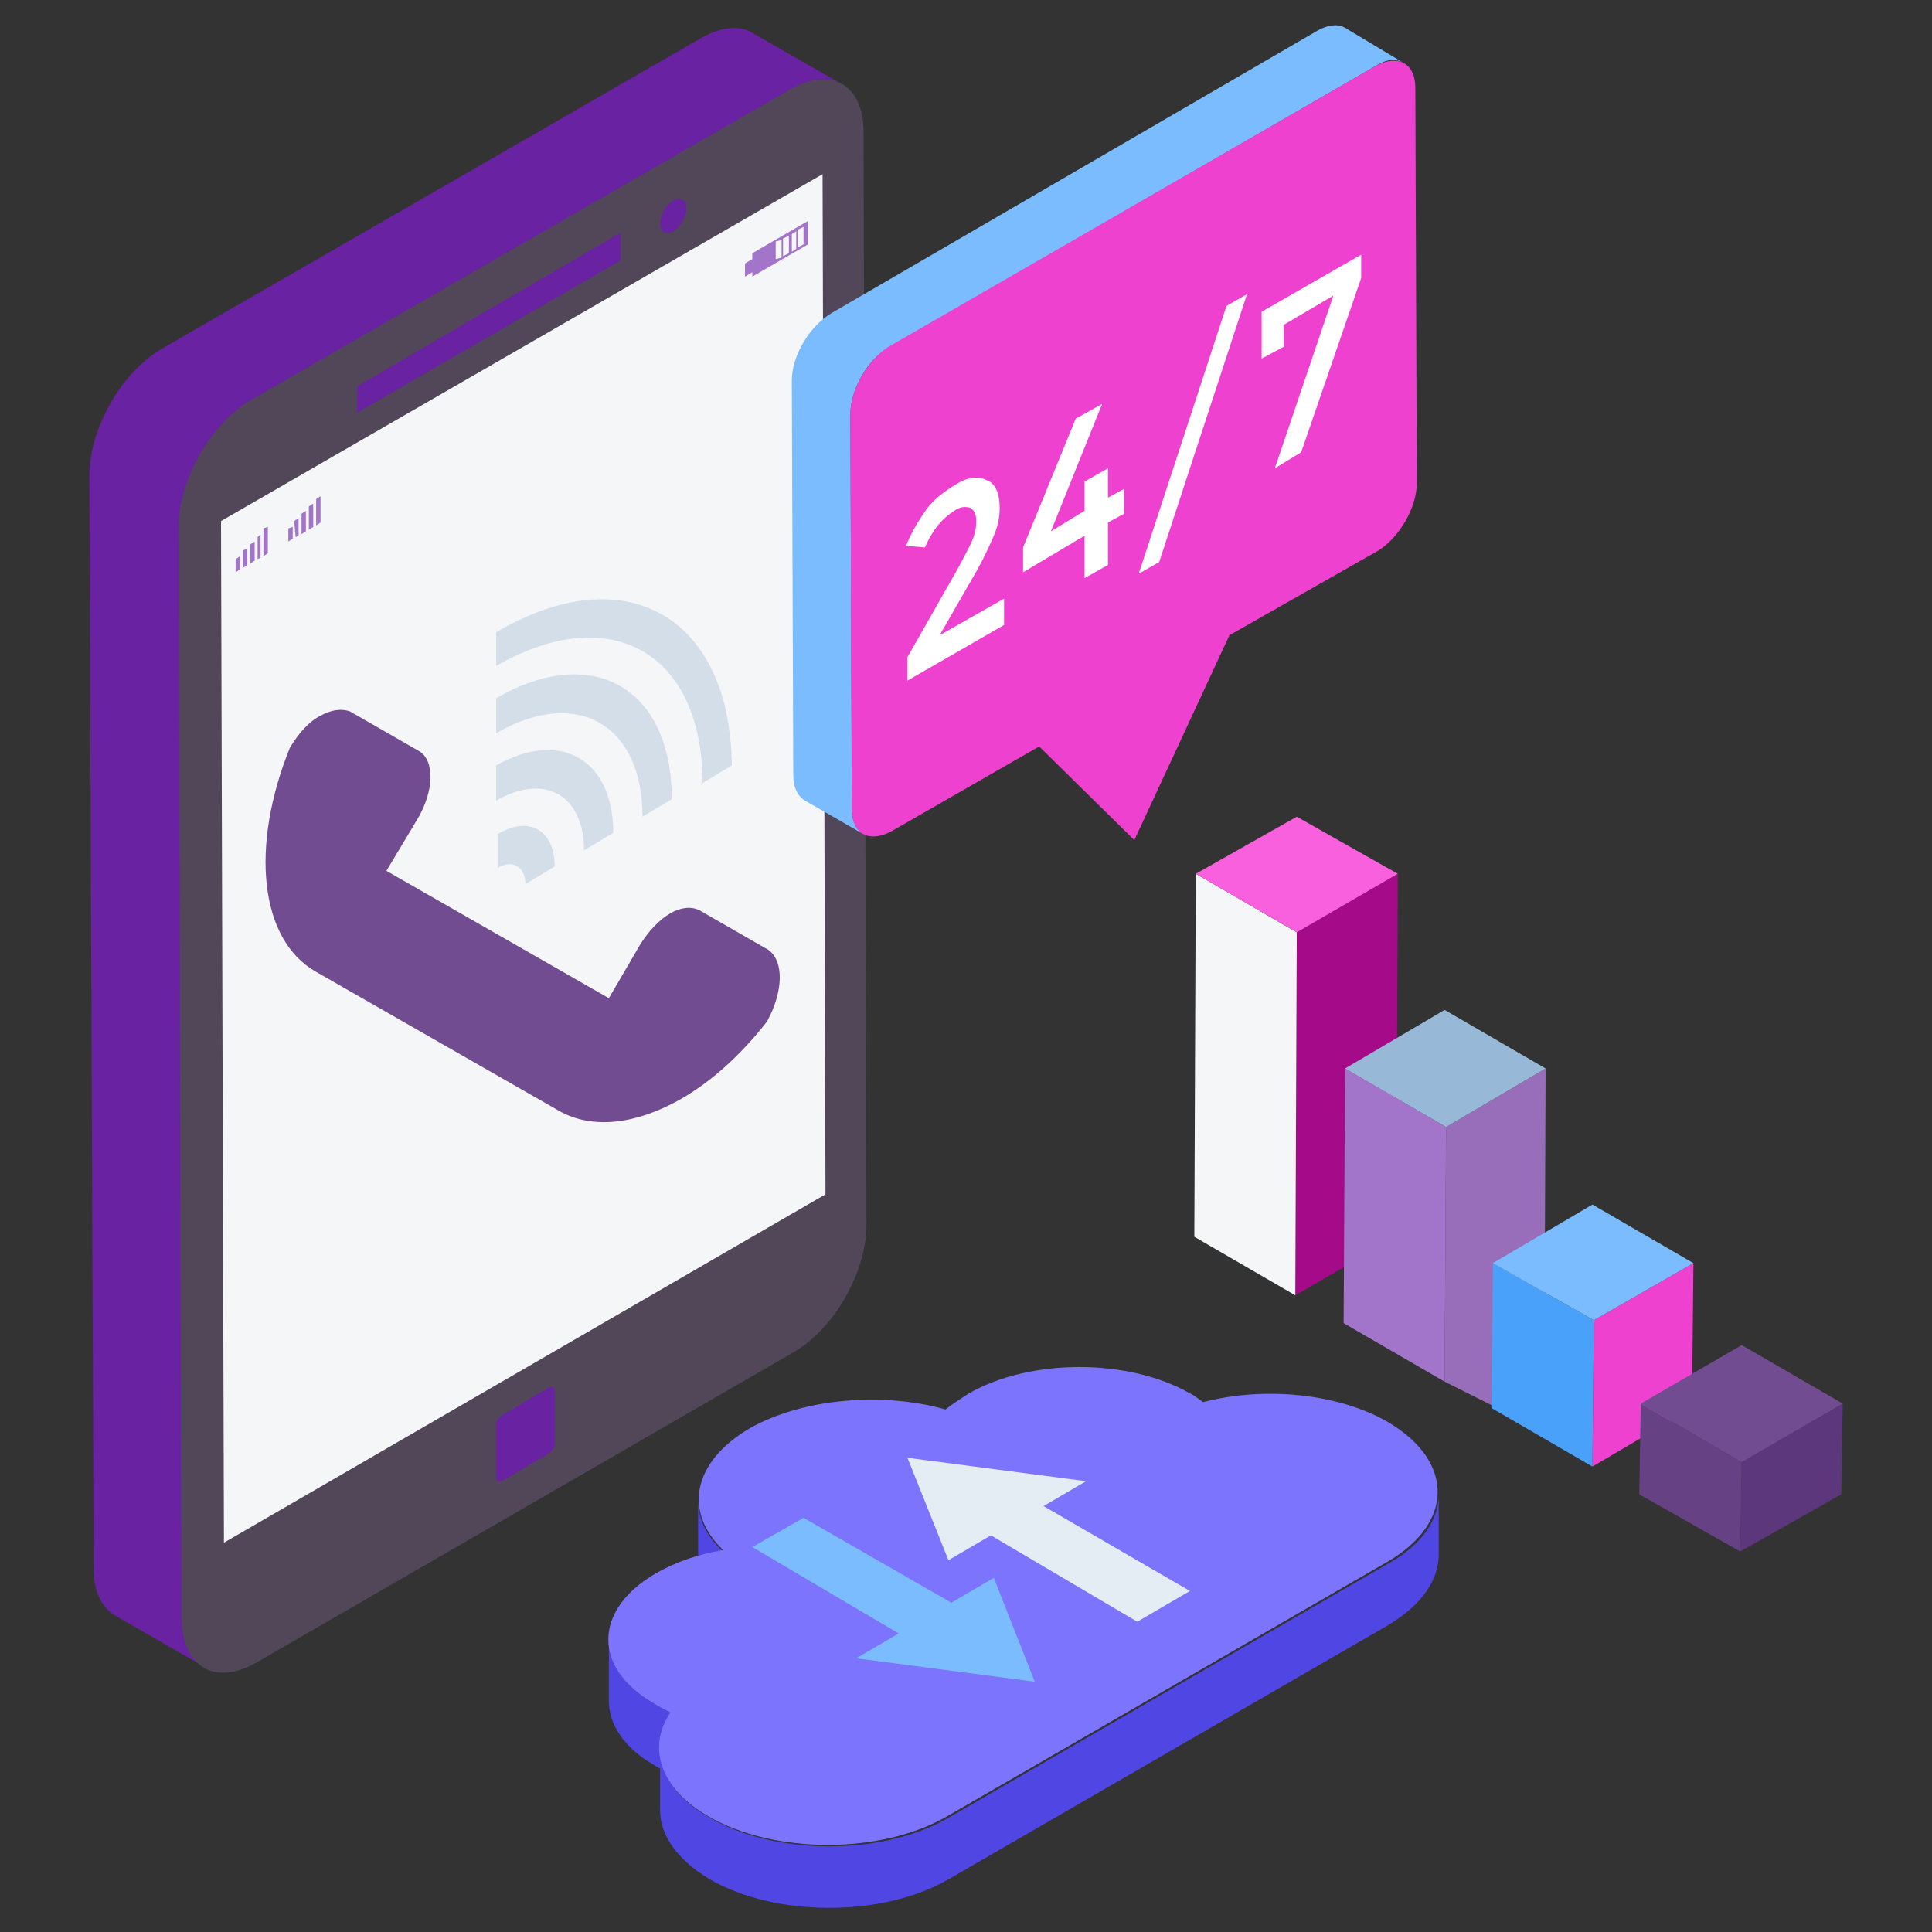 <svg xmlns="http://www.w3.org/2000/svg" enable-background="new 0 0 132 132" viewBox="0 0 132 132" id="CustomerServices"><rect x="0" y="0" width="132" height="132" fill="#333333" stroke="none"/><g fill="#010001" class="color000000 svgShape"><polygon fill="#a50b89" points="95.5 59.7 95.4 84.5 88.5 88.5 88.6 63.7" class="colorf34858 svgShape"></polygon><polygon fill="#f4f6f8" points="88.6 63.7 88.5 88.5 81.6 84.5 81.7 59.7" class="colorfa5168 svgShape"></polygon><polygon fill="#f960dd" points="95.5 59.7 88.6 63.7 81.7 59.7 88.6 55.8" class="colorf9607f svgShape"></polygon></g><g fill="#010001" class="color000000 svgShape"><polygon fill="#986eba" points="105.6 73 105.5 97.8 98.7 94.4 98.8 77" class="color6eba6e svgShape"></polygon><polygon fill="#a375ca" points="98.8 77 98.7 94.4 91.8 90.4 91.9 73" class="color75ca75 svgShape"></polygon><polygon fill="#98b8d8" points="105.6 73 98.8 77 91.9 73 98.7 69" class="color9ad898 svgShape"></polygon></g><g fill="#010001" class="color000000 svgShape"><polygon fill="#ef41cf" points="115.7 86.3 115.6 96.2 108.8 100.2 108.9 90.2" class="colorefac41 svgShape"></polygon><polygon fill="#4aa1f9" points="108.9 90.2 108.8 100.2 101.9 96.2 102 86.3" class="colorf9bb4a svgShape"></polygon><polygon fill="#7abcfe" points="115.7 86.3 108.9 90.2 102 86.3 108.8 82.3" class="colorfed57a svgShape"></polygon></g><g fill="#010001" class="color000000 svgShape"><polygon fill="#5c377b" points="125.9 95.9 125.8 102.1 118.9 106 119 99.9" class="color37617b svgShape"></polygon><polygon fill="#664184" points="119 99.9 118.9 106 112 102.1 112.1 95.9" class="color416e84 svgShape"></polygon><polygon fill="#724c91" points="125.9 95.9 119 99.9 112.1 95.9 119 91.9" class="color4c7891 svgShape"></polygon></g><path fill="#6822a2" d="M57.6,5.8c-0.9-0.5-2.2-0.4-3.6,0.4L17.3,27.3c-2.8,1.6-5,5.5-5,8.7l0.2,74.7c0,1.6,0.6,2.7,1.5,3.2
				l-6.1-3.5c-0.9-0.5-1.5-1.6-1.5-3.2L6.1,32.5c0-3.2,2.2-7.1,5-8.7L47.9,2.6c1.4-0.8,2.7-0.9,3.6-0.3L57.6,5.8z" class="color5b5e71 svgShape"></path><path fill="#514759" d="M54,6.1C56.8,4.5,59,5.8,59,9l0.2,74.7c0,3.2-2.2,7.1-5,8.7l-36.7,21.2c-2.8,1.6-5,0.3-5.1-2.9L12.2,36
				c0-3.2,2.2-7.1,5-8.7L54,6.1z" class="color474b59 svgShape"></path><path fill="#6822a2" d="M46 13.7c.5-.3.9 0 .9.5 0 .6-.4 1.3-.9 1.6-.5.3-.9 0-.9-.5C45.1 14.7 45.5 14 46 13.7zM37.5 94.8c.2-.1.4 0 .4.2l0 3.7c0 .2-.2.5-.4.6l-3.2 1.9c-.2.1-.4 0-.4-.2l0-3.7c0-.2.2-.5.4-.6L37.5 94.8z" class="color5b5e71 svgShape"></path><polygon fill="#f4f6f8" points="56.4 81.6 15.3 105.4 15.1 35.6 56.2 11.9" class="coloreaf0f6 svgShape"></polygon><polygon fill="#6822a2" points="42.4 15.9 42.4 17.8 24.4 28.2 24.4 26.4" class="color5b5e71 svgShape"></polygon><path fill="#d4dee8" d="M45.9,54.6l-2,1.2c0-6.3-4.5-8.9-10-5.7v-2.4C40.5,43.9,45.9,47,45.9,54.6z" class="colord4dae8 svgShape"></path><path fill="#d4dee8" d="M41.9 56.9l-2 1.2c0-3.8-2.7-5.3-6-3.4v-2.4C38.3 49.8 41.9 51.9 41.9 56.9zM50 52.3l-2 1.2c0-8.9-6.3-12.5-14.1-8l0-2.3C42.7 38 49.9 42.1 50 52.3z" class="colord4dae8 svgShape"></path><path fill="#d4dee8" d="M37.9,59.2l-2,1.2c0-1.2-0.9-1.7-1.9-1.1V57C36.1,55.7,37.9,56.7,37.9,59.2z" class="colord4dae8 svgShape"></path><path fill="#724c91" d="M52.4,69.8c-1.8,2.3-3.8,4.1-5.9,5.3c-3,1.7-6,2.1-8.3,0.8l-16.6-9.5c-3.9-2.2-4.5-8.6-1.8-15.3h0
				c0.6-1,1.3-1.8,2.1-2.2c0.7-0.4,1.4-0.5,2-0.3l4.7,2.7c1.1,0.6,1.1,2.7-0.1,4.7l-2.1,3.5l15.2,8.7l2.1-3.6c0.6-1,1.4-1.8,2.1-2.2
				c0.7-0.4,1.4-0.5,2-0.2l4.7,2.7C53.6,65.7,53.5,67.8,52.4,69.8z" class="color4c7891 svgShape"></path><path fill="#7abcfe" d="M95.9,4.3C95.4,4,94.8,4,94,4.5L60.8,23.7c-1.5,0.8-2.7,2.9-2.7,4.6l0.1,27c0,0.8,0.3,1.4,0.8,1.7l-4-2.3
				c-0.5-0.3-0.8-0.9-0.8-1.7l-0.1-27c0-1.7,1.2-3.7,2.7-4.6L90,2.1c0.7-0.4,1.4-0.5,1.9-0.2L95.9,4.3z" class="colorfed57a svgShape"></path><path fill="#ef41cf" d="M94,4.5c1.5-0.8,2.7-0.2,2.7,1.5l0.1,27c0,1.7-1.2,3.7-2.6,4.6L84,43.4l-6.5,14L71,51l-10.1,5.8
				c-1.5,0.8-2.7,0.2-2.7-1.5l-0.1-27c0-1.7,1.2-3.7,2.6-4.6L94,4.5z" class="colorefac41 svgShape"></path><path fill="#ffffff" d="M65.3,33.1c0.8-0.5,1.5-0.6,2.1-0.3c0.6,0.2,0.9,0.9,0.9,1.9c0,0.6-0.1,1.2-0.4,1.9
					c-0.3,0.7-0.7,1.6-1.4,2.8l-2.3,4l4.4-2.5l0,1.8l-6.6,3.8l0-1.6l2.9-5.1c0.7-1.2,1.1-2,1.4-2.6c0.3-0.6,0.4-1.1,0.4-1.6
					c0-0.4-0.1-0.7-0.4-0.9c-0.3-0.1-0.7-0.1-1.1,0.2c-0.8,0.5-1.5,1.3-2,2.5l-1.3-0.1c0.4-1,0.9-1.8,1.4-2.5
					C63.8,34.1,64.5,33.6,65.3,33.1z" class="colorffffff svgShape"></path><polygon fill="#ffffff" points="75.3 27.6 71.8 36.3 74.1 34.9 74.1 32.9 75.7 32 75.7 34 76.8 33.4 76.8 35.1 75.7 35.7 75.7 38.6 74.1 39.5 74.1 36.6 69.9 39.1 69.9 37.4 73.5 28.6" class="colorffffff svgShape"></polygon><polygon fill="#ffffff" points="85.2 20.1 79.2 38.4 77.8 39.2 83.8 20.9" class="colorffffff svgShape"></polygon><polygon fill="#ffffff" points="93 17.4 93 19 88.9 30.9 87.1 32 91.1 20.2 87.7 22.2 87.7 23.7 86.2 24.5 86.2 21.3" class="colorffffff svgShape"></polygon><g fill="#010001" class="color000000 svgShape"><path fill="#5046e4" d="M47.7 102.5l0 4.2c0 1.2.6 2.4 1.7 3.5l0-4.2C48.2 104.9 47.7 103.7 47.7 102.5zM41.6 112l0 4.2c0 1.6 1 3.2 3.1 4.4.3.2.7.4 1.1.6l0-4.2c-.4-.2-.8-.4-1.1-.6C42.6 115.2 41.6 113.6 41.6 112z" class="color576cfb svgShape"></path><path fill="#5046e4" d="M98.3,106.2c0,1.7-1.1,3.4-3.4,4.8l-30.1,17.4c-4.5,2.6-11.8,2.6-16.3,0c-2.2-1.3-3.4-3-3.4-4.7l0-4.2
						c0,1.7,1.1,3.4,3.4,4.7c4.5,2.6,11.8,2.6,16.3,0l30.1-17.4c2.3-1.3,3.4-3,3.4-4.7L98.3,106.2z" class="color576cfb svgShape"></path><path fill="#7d74fd" d="M51.2,97.6c-3.9,2.3-4.5,5.7-1.8,8.3c-1.7,0.3-3.2,0.8-4.6,1.6c-4.3,2.5-4.3,6.5-0.1,8.9
						c0.3,0.2,0.7,0.4,1.1,0.6c-1.6,2.4-0.7,5.2,2.6,7.1c4.5,2.6,11.8,2.6,16.3,0l30.1-17.4c4.5-2.6,4.6-6.8,0.1-9.5
						c-3.4-2-8.5-2.5-12.7-1.4c-0.3-0.2-0.5-0.4-0.9-0.6c-4.2-2.4-10.9-2.4-15.1,0c-0.6,0.4-1.1,0.7-1.6,1.1
						C60.4,95.1,54.9,95.5,51.2,97.6z" class="color748bfd svgShape"></path><polygon fill="#e4ecf4" points="62 99.6 64.8 106.6 67.7 104.9 77.7 110.8 81.3 108.7 71.3 102.9 74.2 101.2" class="colore4e8f4 svgShape"></polygon><polygon fill="#7abcfe" points="51.4 105.7 61.4 111.6 58.5 113.3 70.7 114.9 67.9 107.8 65 109.5 54.9 103.7" class="colorfed57a svgShape"></polygon></g><g fill="#010001" class="color000000 svgShape"><path fill="#a375ca" d="M51.4,17.3l3.8-2.2l0,1.6l-3.8,2.2l0-0.3l-0.5,0.3l0-0.9l0.5-0.3L51.4,17.3z M53.9,17.3l0-1.2l-0.4,0.2
					l0,1.2L53.9,17.3 M54.9,16.7l0-1.2l-0.4,0.2l0,1.2L54.9,16.7 M53.4,17.6l0-1.2L53,16.5l0,1.2L53.4,17.6 M54.4,17l0-1.2l-0.3,0.2
					l0,1.2L54.4,17" class="color75ca75 svgShape"></path><polygon fill="#a375ca" points="21.9 33.9 21.9 35.7 21.6 35.9 21.6 34.1" class="color75ca75 svgShape"></polygon><polygon fill="#a375ca" points="21.4 34.4 21.4 36 21.1 36.2 21.1 34.6" class="color75ca75 svgShape"></polygon><polygon fill="#a375ca" points="20.9 34.9 20.9 36.3 20.6 36.5 20.6 35.1" class="color75ca75 svgShape"></polygon><polygon fill="#a375ca" points="20.4 35.4 20.4 36.6 20.2 36.7 20.1 35.6" class="color75ca75 svgShape"></polygon><polygon fill="#a375ca" points="20 36 20 36.8 19.7 37 19.7 36.1" class="color75ca75 svgShape"></polygon><polygon fill="#a375ca" points="18.3 36 18.3 37.8 18 38 18 36.1" class="color75ca75 svgShape"></polygon><polygon fill="#a375ca" points="17.8 36.5 17.8 38.1 17.6 38.2 17.6 36.7" class="color75ca75 svgShape"></polygon><polygon fill="#a375ca" points="17.4 37 17.4 38.3 17.1 38.5 17.1 37.2" class="color75ca75 svgShape"></polygon><polygon fill="#a375ca" points="16.9 37.5 16.9 38.6 16.6 38.8 16.6 37.6" class="color75ca75 svgShape"></polygon><polygon fill="#a375ca" points="16.4 38 16.4 38.9 16.1 39.1 16.1 38.2" class="color75ca75 svgShape"></polygon></g></svg>